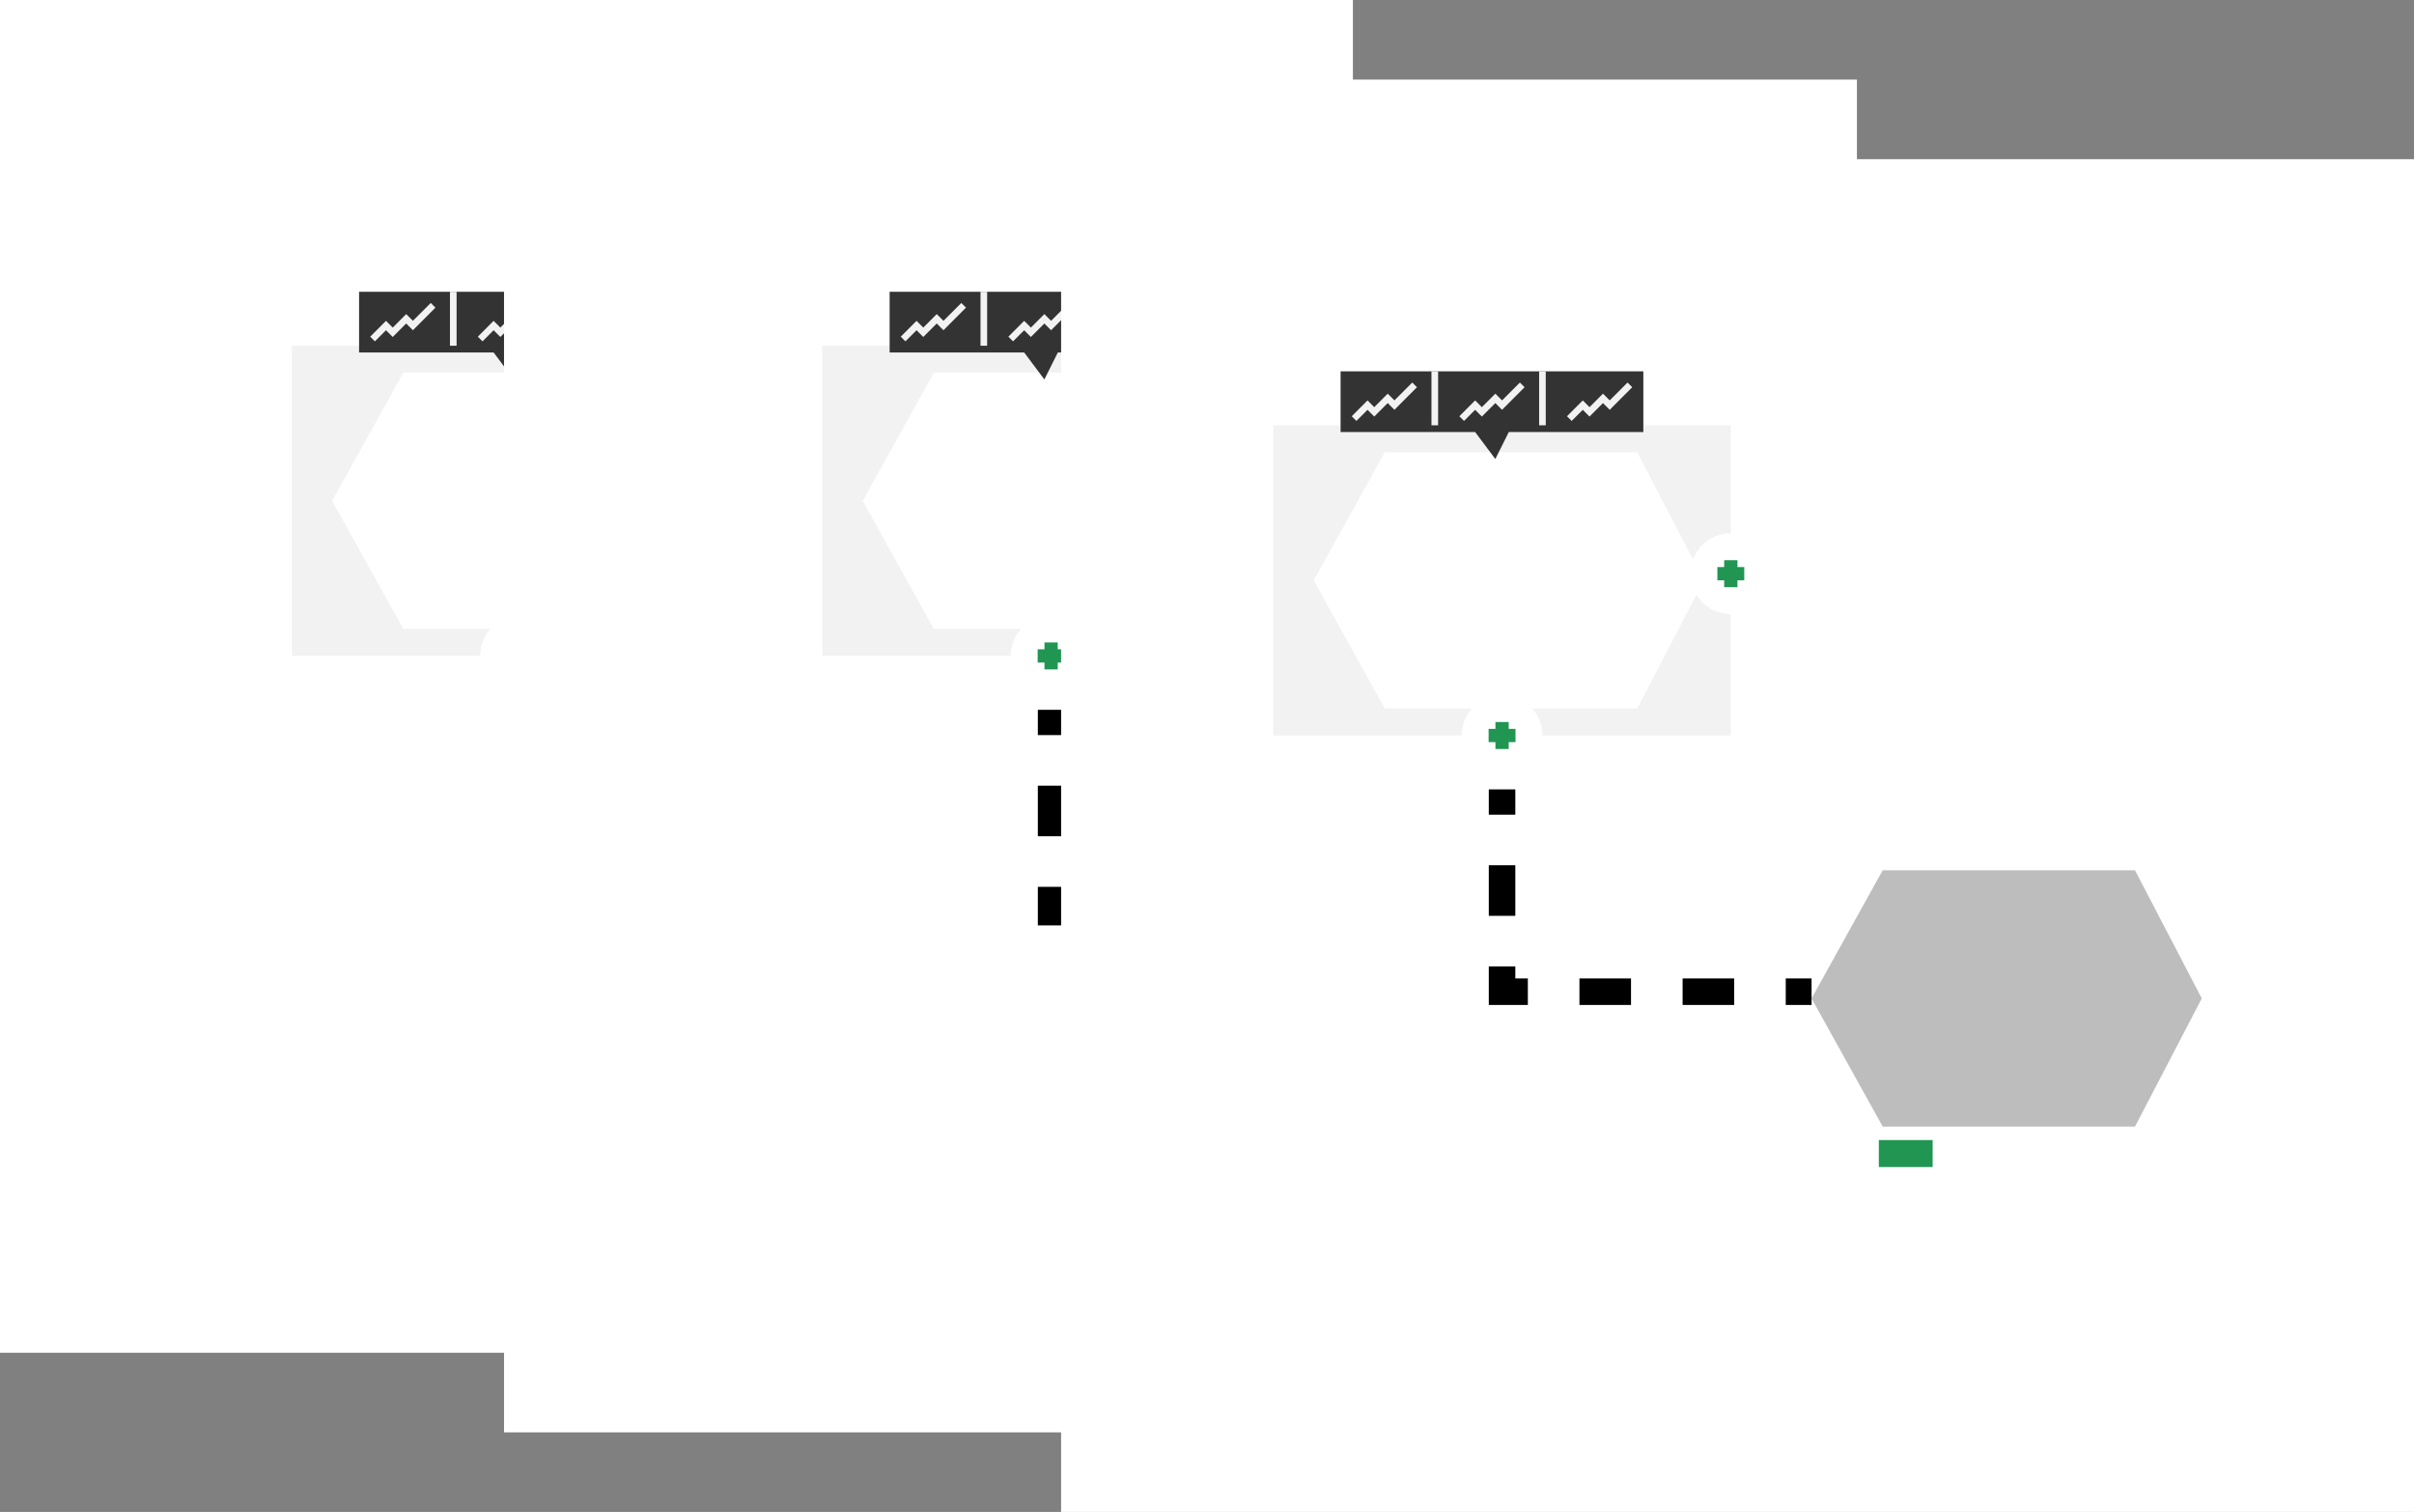 <svg width="100%" height="100%" viewBox="0 0 91 57" version="1.1" xmlns="http://www.w3.org/2000/svg" xmlns:xlink="http://www.w3.org/1999/xlink">
<rect x="0" y="0" width="91" height="57" fill="#808080" stroke="none"/>
<title>Group 3</title>
<desc>Created using Figma</desc>
<g id="Canvas" transform="translate(973 -4069)">
<g id="Group 3">
<g id="Rectangle 5">
<use xlink:href="#path0_fill" transform="translate(-973 4069)" fill="#FFFFFF"/>
<mask id="mask0_outline_ins">
<use xlink:href="#path0_fill" fill="white" transform="translate(-973 4069)"/>
</mask>
<g mask="url(#mask0_outline_ins)">
<use xlink:href="#path1_stroke_2x" transform="translate(-973 4069)" fill="#BDBDBD"/>
</g>
</g>
<g id="Group">
<g id="Rectangle 93">
<use xlink:href="#path2_fill" transform="translate(-962 4082.03)" fill="#F2F2F2"/>
<mask id="mask1_outline_out">
<rect id="mask1_outline_inv" fill="white" x="-1" y="-1" width="20" height="14" transform="translate(-962 4082.03)"/>
<use xlink:href="#path2_fill" fill="black" transform="translate(-962 4082.03)"/>
</mask>
<g mask="url(#mask1_outline_out)">
<use xlink:href="#path3_stroke_2x" transform="translate(-962 4082.03)"/>
</g>
</g>
<g id="Vector 112">
<use xlink:href="#path4_fill" transform="translate(-960.478 4083.05)" fill="#FFFFFF"/>
</g>
<g id="Vector 112">
<use xlink:href="#path4_fill" transform="translate(-941.71 4098.81)" fill="#BDBDBD"/>
</g>
<g id="Ellipse 18">
<use xlink:href="#path5_fill" transform="translate(-946.275 4086.1)" fill="#FFFFFF"/>
<mask id="mask2_outline_ins">
<use xlink:href="#path5_fill" fill="white" transform="translate(-946.275 4086.1)"/>
</mask>
<g mask="url(#mask2_outline_ins)">
<use xlink:href="#path6_stroke_2x" transform="translate(-946.275 4086.1)"/>
</g>
</g>
<g id="Ellipse 18">
<use xlink:href="#path5_fill" transform="translate(-954.899 4092.2)" fill="#FFFFFF"/>
<mask id="mask3_outline_ins">
<use xlink:href="#path5_fill" fill="white" transform="translate(-954.899 4092.2)"/>
</mask>
<g mask="url(#mask3_outline_ins)">
<use xlink:href="#path6_stroke_2x" transform="translate(-954.899 4092.2)"/>
</g>
</g>
<g id="Vector 115">
<use xlink:href="#path7_stroke" transform="translate(-953.884 4093.22)" fill="#219653"/>
</g>
<g id="Vector 115">
<use xlink:href="#path7_stroke" transform="translate(-945.261 4087.12)" fill="#219653"/>
</g>
<g id="Vector 116">
<use xlink:href="#path8_stroke" transform="translate(-953.377 4095.76)"/>
</g>
<g id="Rectangle 94">
<use xlink:href="#path9_fill" transform="translate(-939.174 4108.98)" fill="#219653"/>
</g>
<g id="Vector 117">
<use xlink:href="#path10_fill" transform="translate(-959.464 4080)" fill="#333333"/>
</g>
<g id="Vector 118">
<use xlink:href="#path11_stroke" transform="translate(-958.956 4080.51)" fill="#F2F2F2"/>
</g>
<g id="Vector 118">
<use xlink:href="#path11_stroke" transform="translate(-954.899 4080.51)" fill="#F2F2F2"/>
</g>
<g id="Vector 118">
<use xlink:href="#path11_stroke" transform="translate(-950.841 4080.51)" fill="#F2F2F2"/>
</g>
<g id="Vector 119">
<use xlink:href="#path12_stroke" transform="matrix(1 -4.38172e-08 4.36058e-08 1 -955.913 4080)" fill="#F2F2F2"/>
</g>
<g id="Vector 119">
<use xlink:href="#path12_stroke" transform="matrix(1 -4.38172e-08 4.36058e-08 1 -951.855 4080)" fill="#F2F2F2"/>
</g>
</g>
<g id="Rectangle 5">
<use xlink:href="#path0_fill" transform="translate(-954 4072)" fill="#FFFFFF"/>
<mask id="mask4_outline_ins">
<use xlink:href="#path0_fill" fill="white" transform="translate(-954 4072)"/>
</mask>
<g mask="url(#mask4_outline_ins)">
<use xlink:href="#path1_stroke_2x" transform="translate(-954 4072)" fill="#BDBDBD"/>
</g>
</g>
<g id="Group">
<g id="Rectangle 93">
<use xlink:href="#path2_fill" transform="translate(-942 4082.03)" fill="#F2F2F2"/>
<mask id="mask5_outline_out">
<rect id="mask5_outline_inv" fill="white" x="-1" y="-1" width="20" height="14" transform="translate(-942 4082.03)"/>
<use xlink:href="#path2_fill" fill="black" transform="translate(-942 4082.03)"/>
</mask>
<g mask="url(#mask5_outline_out)">
<use xlink:href="#path3_stroke_2x" transform="translate(-942 4082.03)"/>
</g>
</g>
<g id="Vector 112">
<use xlink:href="#path4_fill" transform="translate(-940.478 4083.05)" fill="#FFFFFF"/>
</g>
<g id="Vector 112">
<use xlink:href="#path4_fill" transform="translate(-921.71 4098.81)" fill="#BDBDBD"/>
</g>
<g id="Ellipse 18">
<use xlink:href="#path5_fill" transform="translate(-926.275 4086.1)" fill="#FFFFFF"/>
<mask id="mask6_outline_ins">
<use xlink:href="#path5_fill" fill="white" transform="translate(-926.275 4086.1)"/>
</mask>
<g mask="url(#mask6_outline_ins)">
<use xlink:href="#path6_stroke_2x" transform="translate(-926.275 4086.1)"/>
</g>
</g>
<g id="Ellipse 18">
<use xlink:href="#path5_fill" transform="translate(-934.899 4092.2)" fill="#FFFFFF"/>
<mask id="mask7_outline_ins">
<use xlink:href="#path5_fill" fill="white" transform="translate(-934.899 4092.2)"/>
</mask>
<g mask="url(#mask7_outline_ins)">
<use xlink:href="#path6_stroke_2x" transform="translate(-934.899 4092.2)"/>
</g>
</g>
<g id="Vector 115">
<use xlink:href="#path7_stroke" transform="translate(-933.884 4093.22)" fill="#219653"/>
</g>
<g id="Vector 115">
<use xlink:href="#path7_stroke" transform="translate(-925.261 4087.12)" fill="#219653"/>
</g>
<g id="Vector 116">
<use xlink:href="#path8_stroke" transform="translate(-933.377 4095.76)"/>
</g>
<g id="Rectangle 94">
<use xlink:href="#path9_fill" transform="translate(-919.174 4108.98)" fill="#219653"/>
</g>
<g id="Vector 117">
<use xlink:href="#path10_fill" transform="translate(-939.464 4080)" fill="#333333"/>
</g>
<g id="Vector 118">
<use xlink:href="#path11_stroke" transform="translate(-938.956 4080.51)" fill="#F2F2F2"/>
</g>
<g id="Vector 118">
<use xlink:href="#path11_stroke" transform="translate(-934.899 4080.51)" fill="#F2F2F2"/>
</g>
<g id="Vector 118">
<use xlink:href="#path11_stroke" transform="translate(-930.841 4080.51)" fill="#F2F2F2"/>
</g>
<g id="Vector 119">
<use xlink:href="#path12_stroke" transform="matrix(1 -4.38172e-08 4.36058e-08 1 -935.913 4080)" fill="#F2F2F2"/>
</g>
<g id="Vector 119">
<use xlink:href="#path12_stroke" transform="matrix(1 -4.38172e-08 4.36058e-08 1 -931.855 4080)" fill="#F2F2F2"/>
</g>
</g>
<g id="Rectangle 5">
<use xlink:href="#path0_fill" transform="translate(-933 4075)" fill="#FFFFFF"/>
<mask id="mask8_outline_ins">
<use xlink:href="#path0_fill" fill="white" transform="translate(-933 4075)"/>
</mask>
<g mask="url(#mask8_outline_ins)">
<use xlink:href="#path1_stroke_2x" transform="translate(-933 4075)" fill="#BDBDBD"/>
</g>
</g>
<g id="Group">
<g id="Rectangle 93">
<use xlink:href="#path2_fill" transform="translate(-925 4085.03)" fill="#F2F2F2"/>
<mask id="mask9_outline_out">
<rect id="mask9_outline_inv" fill="white" x="-1" y="-1" width="20" height="14" transform="translate(-925 4085.03)"/>
<use xlink:href="#path2_fill" fill="black" transform="translate(-925 4085.03)"/>
</mask>
<g mask="url(#mask9_outline_out)">
<use xlink:href="#path3_stroke_2x" transform="translate(-925 4085.03)"/>
</g>
</g>
<g id="Vector 112">
<use xlink:href="#path4_fill" transform="translate(-923.478 4086.05)" fill="#FFFFFF"/>
</g>
<g id="Vector 112">
<use xlink:href="#path4_fill" transform="translate(-904.71 4101.81)" fill="#BDBDBD"/>
</g>
<g id="Ellipse 18">
<use xlink:href="#path5_fill" transform="translate(-909.275 4089.1)" fill="#FFFFFF"/>
<mask id="mask10_outline_ins">
<use xlink:href="#path5_fill" fill="white" transform="translate(-909.275 4089.1)"/>
</mask>
<g mask="url(#mask10_outline_ins)">
<use xlink:href="#path6_stroke_2x" transform="translate(-909.275 4089.1)"/>
</g>
</g>
<g id="Ellipse 18">
<use xlink:href="#path5_fill" transform="translate(-917.899 4095.2)" fill="#FFFFFF"/>
<mask id="mask11_outline_ins">
<use xlink:href="#path5_fill" fill="white" transform="translate(-917.899 4095.2)"/>
</mask>
<g mask="url(#mask11_outline_ins)">
<use xlink:href="#path6_stroke_2x" transform="translate(-917.899 4095.2)"/>
</g>
</g>
<g id="Vector 115">
<use xlink:href="#path7_stroke" transform="translate(-916.884 4096.22)" fill="#219653"/>
</g>
<g id="Vector 115">
<use xlink:href="#path7_stroke" transform="translate(-908.261 4090.12)" fill="#219653"/>
</g>
<g id="Vector 116">
<use xlink:href="#path8_stroke" transform="translate(-916.377 4098.76)"/>
</g>
<g id="Rectangle 94">
<use xlink:href="#path9_fill" transform="translate(-902.174 4111.98)" fill="#219653"/>
</g>
<g id="Vector 117">
<use xlink:href="#path10_fill" transform="translate(-922.464 4083)" fill="#333333"/>
</g>
<g id="Vector 118">
<use xlink:href="#path11_stroke" transform="translate(-921.956 4083.51)" fill="#F2F2F2"/>
</g>
<g id="Vector 118">
<use xlink:href="#path11_stroke" transform="translate(-917.899 4083.51)" fill="#F2F2F2"/>
</g>
<g id="Vector 118">
<use xlink:href="#path11_stroke" transform="translate(-913.841 4083.51)" fill="#F2F2F2"/>
</g>
<g id="Vector 119">
<use xlink:href="#path12_stroke" transform="matrix(1 -4.38172e-08 4.36058e-08 1 -918.913 4083)" fill="#F2F2F2"/>
</g>
<g id="Vector 119">
<use xlink:href="#path12_stroke" transform="matrix(1 -4.38172e-08 4.36058e-08 1 -914.855 4083)" fill="#F2F2F2"/>
</g>
</g>
</g>
</g>
<defs>
<path id="path0_fill" d="M 0 0L 51 0L 51 51L 0 51L 0 0Z"/>
<path id="path1_stroke_2x" d="M 0 0L 0 -1L -1 -1L -1 0L 0 0ZM 51 0L 52 0L 52 -1L 51 -1L 51 0ZM 51 51L 51 52L 52 52L 52 51L 51 51ZM 0 51L -1 51L -1 52L 0 52L 0 51ZM 0 1L 51 1L 51 -1L 0 -1L 0 1ZM 50 0L 50 51L 52 51L 52 0L 50 0ZM 51 50L 0 50L 0 52L 51 52L 51 50ZM 1 51L 1 0L -1 0L -1 51L 1 51Z"/>
<path id="path2_fill" d="M 0 0L 17.246 0L 17.246 11.695L 0 11.695L 0 0Z"/>
<path id="path3_stroke_2x" d="M 0 0L 0 -0.5L -0.5 -0.5L -0.5 0L 0 0ZM 17.246 0L 17.746 0L 17.746 -0.5L 17.246 -0.5L 17.246 0ZM 17.246 11.695L 17.246 12.195L 17.746 12.195L 17.746 11.695L 17.246 11.695ZM 0 11.695L -0.5 11.695L -0.5 12.195L 0 12.195L 0 11.695ZM -0.5 0L -0.5 0.975L 0.5 0.975L 0.5 0L -0.5 0ZM -0.5 2.924L -0.5 4.873L 0.5 4.873L 0.5 2.924L -0.5 2.924ZM -0.5 6.822L -0.5 8.771L 0.5 8.771L 0.5 6.822L -0.5 6.822ZM -0.5 10.72L -0.5 11.695L 0.5 11.695L 0.5 10.72L -0.5 10.72ZM 0 12.195L 1.078 12.195L 1.078 11.195L 0 11.195L 0 12.195ZM 3.234 12.195L 5.389 12.195L 5.389 11.195L 3.234 11.195L 3.234 12.195ZM 7.545 12.195L 9.701 12.195L 9.701 11.195L 7.545 11.195L 7.545 12.195ZM 11.857 12.195L 14.013 12.195L 14.013 11.195L 11.857 11.195L 11.857 12.195ZM 16.169 12.195L 17.246 12.195L 17.246 11.195L 16.169 11.195L 16.169 12.195ZM 17.746 11.695L 17.746 10.72L 16.746 10.72L 16.746 11.695L 17.746 11.695ZM 17.746 8.771L 17.746 6.822L 16.746 6.822L 16.746 8.771L 17.746 8.771ZM 17.746 4.873L 17.746 2.924L 16.746 2.924L 16.746 4.873L 17.746 4.873ZM 17.746 0.975L 17.746 0L 16.746 0L 16.746 0.975L 17.746 0.975ZM 17.246 -0.5L 16.169 -0.5L 16.169 0.5L 17.246 0.5L 17.246 -0.5ZM 14.013 -0.5L 11.857 -0.5L 11.857 0.5L 14.013 0.5L 14.013 -0.5ZM 9.701 -0.5L 7.545 -0.5L 7.545 0.5L 9.701 0.5L 9.701 -0.5ZM 5.389 -0.5L 3.234 -0.5L 3.234 0.5L 5.389 0.5L 5.389 -0.5ZM 1.078 -0.5L 0 -0.5L 0 0.5L 1.078 0.5L 1.078 -0.5ZM 0 0L 0 -1L -1 -1L -1 0L 0 0ZM 17.246 0L 18.246 0L 18.246 -1L 17.246 -1L 17.246 0ZM 17.246 11.695L 17.246 12.695L 18.246 12.695L 18.246 11.695L 17.246 11.695ZM 0 11.695L -1 11.695L -1 12.695L 0 12.695L 0 11.695ZM -1 0L -1 0.975L 1 0.975L 1 0L -1 0ZM -1 2.924L -1 4.873L 1 4.873L 1 2.924L -1 2.924ZM -1 6.822L -1 8.771L 1 8.771L 1 6.822L -1 6.822ZM -1 10.72L -1 11.695L 1 11.695L 1 10.72L -1 10.72ZM 0 12.695L 1.078 12.695L 1.078 10.695L 0 10.695L 0 12.695ZM 3.234 12.695L 5.389 12.695L 5.389 10.695L 3.234 10.695L 3.234 12.695ZM 7.545 12.695L 9.701 12.695L 9.701 10.695L 7.545 10.695L 7.545 12.695ZM 11.857 12.695L 14.013 12.695L 14.013 10.695L 11.857 10.695L 11.857 12.695ZM 16.169 12.695L 17.246 12.695L 17.246 10.695L 16.169 10.695L 16.169 12.695ZM 18.246 11.695L 18.246 10.72L 16.246 10.72L 16.246 11.695L 18.246 11.695ZM 18.246 8.771L 18.246 6.822L 16.246 6.822L 16.246 8.771L 18.246 8.771ZM 18.246 4.873L 18.246 2.924L 16.246 2.924L 16.246 4.873L 18.246 4.873ZM 18.246 0.975L 18.246 0L 16.246 0L 16.246 0.975L 18.246 0.975ZM 17.246 -1L 16.169 -1L 16.169 1L 17.246 1L 17.246 -1ZM 14.013 -1L 11.857 -1L 11.857 1L 14.013 1L 14.013 -1ZM 9.701 -1L 7.545 -1L 7.545 1L 9.701 1L 9.701 -1ZM 5.389 -1L 3.234 -1L 3.234 1L 5.389 1L 5.389 -1ZM 1.078 -1L 0 -1L 0 1L 1.078 1L 1.078 -1Z"/>
<path id="path4_fill" d="M 12.193 0L 2.681 0L 0 4.831L 2.681 9.661L 12.193 9.661L 14.71 4.831L 12.193 0Z"/>
<path id="path5_fill" d="M 3.043 1.525C 3.043 2.368 2.362 3.051 1.522 3.051C 0.681 3.051 0 2.368 0 1.525C 0 0.683 0.681 0 1.522 0C 2.362 0 3.043 0.683 3.043 1.525Z"/>
<path id="path6_stroke_2x" d="M 2.543 1.525C 2.543 2.093 2.085 2.551 1.522 2.551L 1.522 3.551C 2.639 3.551 3.543 2.643 3.543 1.525L 2.543 1.525ZM 1.522 2.551C 0.959 2.551 0.5 2.093 0.5 1.525L -0.5 1.525C -0.5 2.643 0.404 3.551 1.522 3.551L 1.522 2.551ZM 0.5 1.525C 0.5 0.958 0.959 0.5 1.522 0.5L 1.522 -0.5C 0.404 -0.5 -0.5 0.408 -0.5 1.525L 0.5 1.525ZM 1.522 0.5C 2.085 0.5 2.543 0.958 2.543 1.525L 3.543 1.525C 3.543 0.408 2.639 -0.5 1.522 -0.5L 1.522 0.5Z"/>
<path id="path7_stroke" d="M 0.257 0L 0.257 0.508L 0.757 0.508L 0.757 0L 0.257 0ZM 0.257 0.508L 0.257 1.017L 0.757 1.017L 0.757 0.508L 0.257 0.508ZM 0.507 0.258L 0 0.258L 0 0.758L 0.507 0.758L 0.507 0.258ZM 0 0.758L 1.014 0.758L 1.014 0.258L 0 0.258L 0 0.758Z"/>
<path id="path8_stroke" d="M 0 7.627L -0.5 7.627L -0.5 8.127L 0 8.127L 0 7.627ZM -0.5 0L -0.5 0.953L 0.5 0.953L 0.5 0L -0.5 0ZM -0.5 2.86L -0.5 4.767L 0.5 4.767L 0.5 2.86L -0.5 2.86ZM -0.5 6.674L -0.5 7.627L 0.5 7.627L 0.5 6.674L -0.5 6.674ZM 0 8.127L 0.972 8.127L 0.972 7.127L 0 7.127L 0 8.127ZM 2.917 8.127L 4.861 8.127L 4.861 7.127L 2.917 7.127L 2.917 8.127ZM 6.806 8.127L 8.75 8.127L 8.75 7.127L 6.806 7.127L 6.806 8.127ZM 10.694 8.127L 11.667 8.127L 11.667 7.127L 10.694 7.127L 10.694 8.127Z"/>
<path id="path9_fill" d="M 0 0L 2.029 0L 2.029 1.017L 0 1.017L 0 0Z"/>
<path id="path10_fill" d="M 5.072 2.288L 5.833 3.305L 6.341 2.288L 11.413 2.288L 11.413 0L 0 0L 0 2.288L 5.072 2.288Z"/>
<path id="path11_stroke" d="M 0.507 0.763L 0.596 0.674L 0.507 0.586L 0.419 0.674L 0.507 0.763ZM 0.761 1.017L 0.672 1.105L 0.761 1.194L 0.849 1.105L 0.761 1.017ZM 1.268 0.508L 1.357 0.42L 1.268 0.331L 1.18 0.42L 1.268 0.508ZM 1.522 0.763L 1.433 0.851L 1.522 0.94L 1.61 0.851L 1.522 0.763ZM 0.088 1.359L 0.596 0.851L 0.419 0.674L -0.088 1.183L 0.088 1.359ZM 0.419 0.851L 0.672 1.105L 0.849 0.929L 0.596 0.674L 0.419 0.851ZM 0.849 1.105L 1.357 0.597L 1.18 0.42L 0.672 0.929L 0.849 1.105ZM 1.18 0.597L 1.433 0.851L 1.61 0.674L 1.357 0.42L 1.18 0.597ZM 1.61 0.851L 2.371 0.088L 2.194 -0.088L 1.433 0.674L 1.61 0.851Z"/>
<path id="path12_stroke" d="M -0.125 0L -0.125 2.034L 0.125 2.034L 0.125 0L -0.125 0Z"/>
</defs>
</svg>
